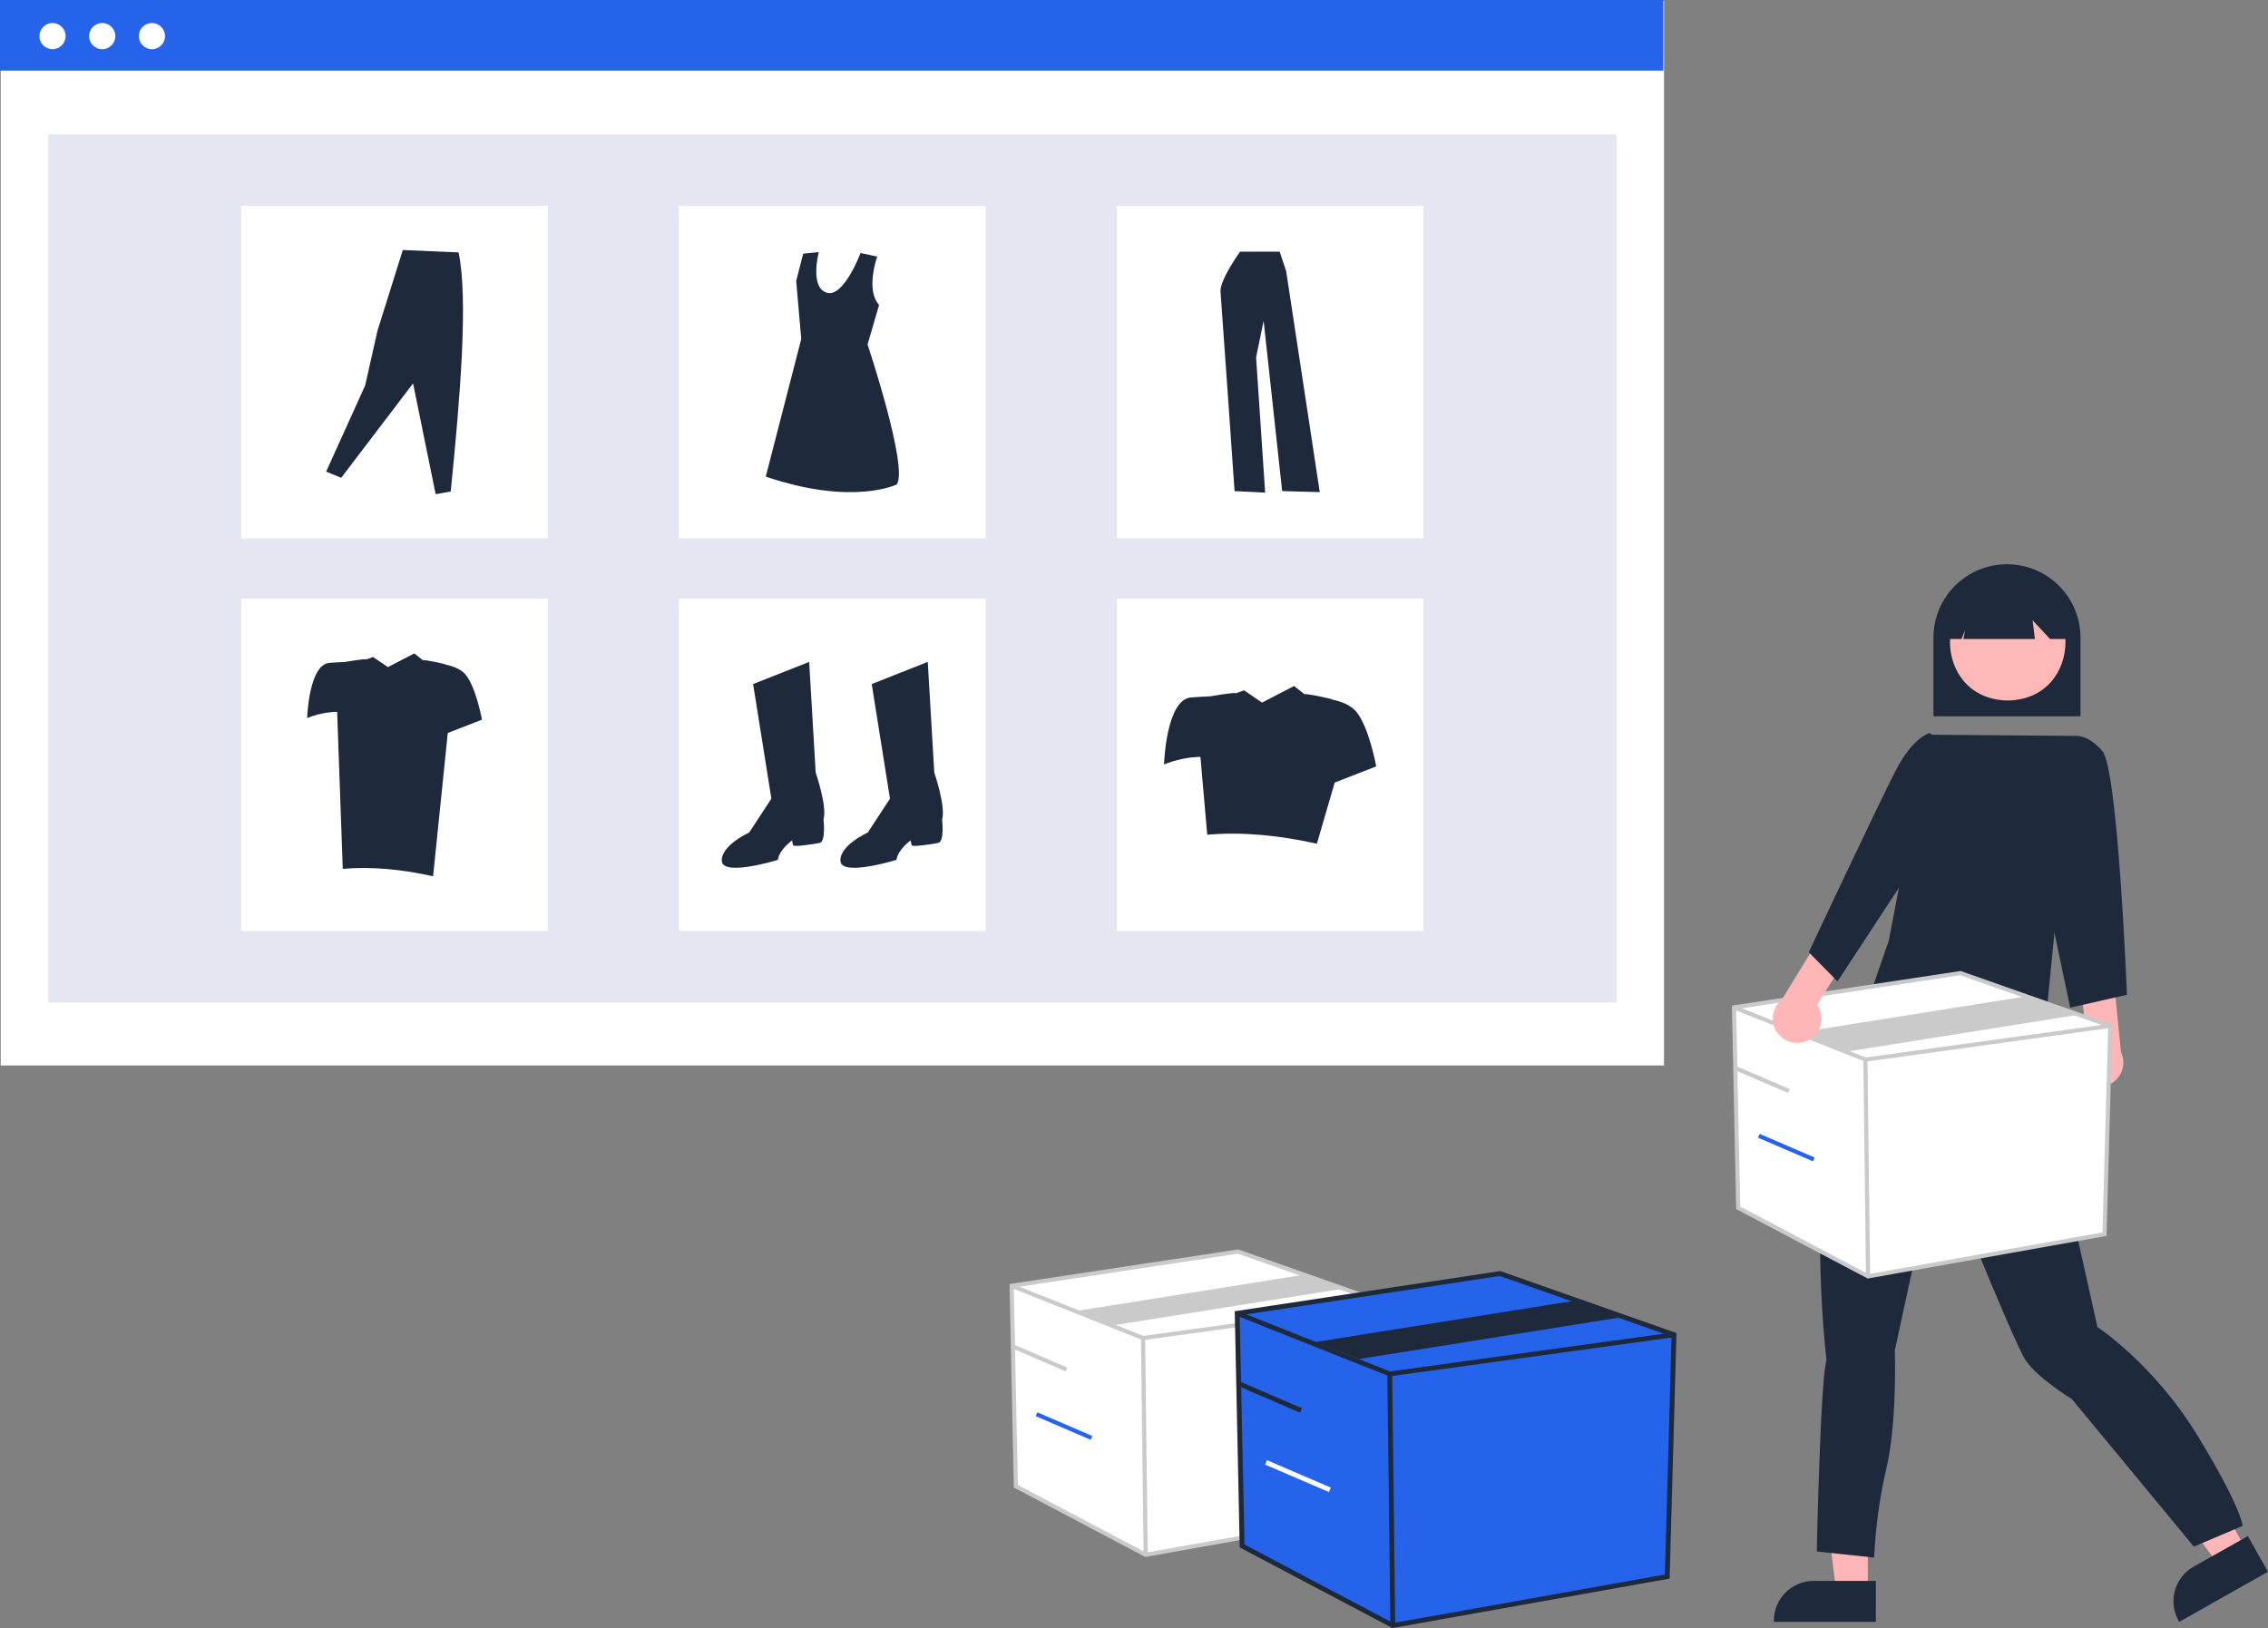 <svg width="649" height="466" viewBox="0 0 649 466" fill="none" xmlns="http://www.w3.org/2000/svg">
<rect x="0" y="0" width="649" height="466" fill="#808080" stroke="none"/>
<g clip-path="url(#clip0_331_1015)">
<path d="M476.161 0.27H0.203V304.974H476.161V0.27Z" fill="white"/>
<path d="M462.551 38.486H13.813V286.947H462.551V38.486Z" fill="#E4E6F2"/>
<path d="M475.958 0H0V20.212H475.958V0Z" fill="#2563EB"/>
<path d="M15.027 14.081C17.097 14.081 18.775 12.404 18.775 10.334C18.775 8.265 17.097 6.588 15.027 6.588C12.957 6.588 11.279 8.265 11.279 10.334C11.279 12.404 12.957 14.081 15.027 14.081Z" fill="white"/>
<path d="M29.252 14.081C31.322 14.081 33 12.404 33 10.334C33 8.265 31.322 6.588 29.252 6.588C27.182 6.588 25.504 8.265 25.504 10.334C25.504 12.404 27.182 14.081 29.252 14.081Z" fill="white"/>
<path d="M43.477 14.081C45.547 14.081 47.225 12.404 47.225 10.334C47.225 8.265 45.547 6.588 43.477 6.588C41.407 6.588 39.729 8.265 39.729 10.334C39.729 12.404 41.407 14.081 43.477 14.081Z" fill="white"/>
<path d="M156.791 58.923H69.025V154.104H156.791V58.923Z" fill="white"/>
<path d="M282.065 58.923H194.298V154.104H282.065V58.923Z" fill="white"/>
<path d="M407.337 58.923H319.57V154.104H407.337V58.923Z" fill="white"/>
<path d="M156.791 171.333H69.025V266.514H156.791V171.333Z" fill="white"/>
<path d="M282.065 171.333H194.298V266.514H282.065V171.333Z" fill="white"/>
<path d="M407.337 171.333H319.57V266.514H407.337V171.333Z" fill="white"/>
<path d="M215.511 195.795L231.547 189.457L233.412 221.144C233.412 221.144 236.768 230.836 235.65 234.564C235.65 234.564 236.395 240.901 234.53 241.274C232.666 241.647 227.443 242.393 227.074 242.019C226.705 241.646 226.701 240.528 226.701 240.528C226.701 240.528 222.972 243.137 222.599 246.119C222.599 246.119 206.936 250.965 206.563 246.492C206.19 242.019 214.394 238.29 214.394 238.29L220.734 228.598L215.511 195.795Z" fill="#1E293B"/>
<path d="M249.449 195.795L265.483 189.457L267.348 221.144C267.348 221.144 270.704 230.836 269.585 234.564C269.585 234.564 270.331 240.901 268.466 241.274C266.601 241.647 261.379 242.393 261.01 242.019C260.641 241.646 260.637 240.528 260.637 240.528C260.637 240.528 256.908 243.137 256.535 246.119C256.535 246.119 240.872 250.965 240.499 246.492C240.126 242.019 248.33 238.29 248.33 238.29L254.67 228.598L249.449 195.795Z" fill="#1E293B"/>
<path d="M251.016 73.433C251.016 73.433 247.601 82.97 251.558 87.271L248.259 98.601C248.259 98.601 259.978 133.743 256.63 138.652C256.63 138.652 244.13 144.899 219.128 136.42L229.284 97.038L227.833 80.415L229.842 72.606L234.306 72.163C234.306 72.163 231.627 82.204 236.538 83.766C241.449 85.328 246.239 72.414 246.239 72.414L251.016 73.433Z" fill="#1E293B"/>
<path d="M93.328 134.997L97.637 136.759L118.203 109.741L124.666 141.458L128.975 140.675C131.739 113.33 133.995 85.439 131.228 72.248L115.265 71.562L108.018 94.668L104.493 110.331L93.328 134.997Z" fill="#1E293B"/>
<path d="M354.853 72.032C354.853 72.032 348.972 80.204 349.259 83.502C349.546 86.8 353.275 140.565 353.275 140.565L362.025 140.995L359.441 102.284L361.592 91.818L366.899 140.565L377.657 140.852L368.047 77.624L366.182 72.033L354.853 72.032Z" fill="#1E293B"/>
<path d="M388.09 203.686C386.528 201.813 383.844 200.801 381.267 200.253C381.341 200.019 373.428 198.385 373.294 198.721L370.311 196.346L361.144 201.103L355.994 197.598L353.601 198.447C353.698 198.025 346.174 199.328 346.174 199.328C344.736 199.379 342.9 199.469 340.845 199.627C333.648 200.181 333.094 218.814 333.094 218.814C336.405 217.46 339.936 216.721 343.512 216.633L345.457 238.919C355.463 238.062 365.956 239.059 376.832 241.502L381.933 223.983L393.81 219.366C393.81 219.366 391.781 208.113 388.09 203.686Z" fill="#1E293B"/>
<path d="M133.208 193.074C131.921 191.531 129.71 190.696 127.586 190.245C127.649 190.052 121.127 188.706 121.016 188.983L118.557 187.026L111.006 190.946L106.762 188.059L104.791 188.758C104.871 188.411 98.671 189.484 98.671 189.484C97.49 189.527 95.973 189.6 94.281 189.731C88.35 190.187 87.894 205.538 87.894 205.538C90.623 204.423 93.532 203.814 96.479 203.742L98.082 248.693C106.326 247.986 114.972 248.808 123.931 250.821L128.133 209.799L137.92 205.994C137.92 205.994 136.248 196.723 133.208 193.074Z" fill="#1E293B"/>
<path d="M553.27 205.039H595.349V182.531C595.349 176.954 593.132 171.604 589.186 167.66C585.241 163.716 579.889 161.5 574.309 161.5C568.729 161.5 563.378 163.716 559.432 167.66C555.486 171.604 553.27 176.954 553.27 182.531V205.039Z" fill="#1E293B"/>
<path d="M534.485 455.455H525.435L521.129 420.557H534.487L534.485 455.455Z" fill="#FFB6B6"/>
<path d="M536.793 452.501H518.969C515.957 452.501 513.068 453.697 510.938 455.826C508.808 457.956 507.611 460.843 507.61 463.854V464.223H536.793V452.501Z" fill="#1E293B"/>
<path d="M642.676 443.382L634.795 447.83L613.882 419.558L625.515 412.994L642.676 443.382Z" fill="#FFB6B6"/>
<path d="M643.234 439.675L627.712 448.431C625.089 449.912 623.162 452.373 622.354 455.274C621.546 458.176 621.924 461.278 623.405 463.901L623.587 464.222L649 449.881L643.234 439.675Z" fill="#1E293B"/>
<path d="M584.833 298.516L585.531 302.006C585.531 302.006 587.626 304.1 586.579 305.148C585.531 306.195 585.88 311.082 585.88 311.082C586.466 319.994 598.115 370.07 600.198 379.85C600.198 379.85 616.262 390.323 628.834 410.918C641.405 431.513 641.753 436.75 641.753 436.75L627.787 442.685L592.868 400.446C592.868 400.446 583.09 394.512 579.598 389.276C576.105 384.04 554.451 329.932 554.451 329.932L542.226 386.483C542.226 386.483 542.924 407.078 539.781 420.344C537.849 428.715 536.68 437.244 536.289 445.826L519.876 444.081C519.876 444.081 520.924 394.512 522.67 389.275C522.67 389.275 515.336 328.885 530.003 304.799L541.824 273.298L553.401 268.844L584.833 298.516Z" fill="#1E293B"/>
<path d="M574.526 167.002C552.492 167.378 552.496 200.141 574.526 200.513C596.559 200.137 596.556 167.375 574.526 167.002Z" fill="#FFB8B8"/>
<path d="M557.568 182.888H561.313L562.333 180.339L561.823 182.888H582.305L581.641 177.555L586.619 182.888H591.585V179.998C591.587 177.766 591.149 175.555 590.295 173.491C589.442 171.428 588.191 169.553 586.613 167.973C585.034 166.393 583.16 165.14 581.098 164.284C579.035 163.428 576.824 162.987 574.59 162.985C572.357 162.984 570.145 163.422 568.081 164.275C566.017 165.128 564.141 166.379 562.56 167.956C560.98 169.534 559.726 171.407 558.87 173.469C558.014 175.531 557.572 177.742 557.571 179.974V179.998L557.568 182.888Z" fill="#1E293B"/>
<path d="M551.805 210.297L593.441 210.634L584.644 299.864C584.644 299.864 535.951 297.295 535.921 282.438L540.482 269.236L551.805 210.297Z" fill="#1E293B"/>
<path d="M595.231 308.49C594.591 307.707 594.13 306.792 593.882 305.812C593.634 304.831 593.604 303.808 593.794 302.814C593.984 301.821 594.389 300.881 594.982 300.061C595.575 299.241 596.34 298.561 597.224 298.069L595.414 282.36L604.696 278.933L606.94 301.153C607.664 302.692 607.799 304.443 607.32 306.074C606.841 307.706 605.78 309.106 604.339 310.009C602.897 310.913 601.175 311.257 599.496 310.977C597.818 310.697 596.301 309.812 595.231 308.49Z" fill="#FFB6B6"/>
<path d="M587.966 218.321L593.445 210.667C593.445 210.667 597.194 209.835 601.624 215C606.053 220.166 608.637 284.736 608.637 284.736L592.396 288.426L582.799 242.673L587.966 218.321Z" fill="#1E293B"/>
<path d="M496.193 288.343L497.401 345.709L534.552 365.335L602.21 353.257L603.872 293.627L560.981 278.53L496.193 288.343Z" fill="white"/>
<path d="M534.455 365.954L496.815 346.07L495.588 287.835L561.039 277.922L561.178 277.971L604.477 293.211L602.79 353.756L534.455 365.954ZM497.986 345.347L534.649 364.714L601.631 352.758L603.266 294.043L560.924 279.139L496.797 288.851L497.986 345.347Z" fill="#CACACA"/>
<path d="M533.723 303.897L533.578 303.839L495.974 288.894L496.411 287.792L533.871 302.679L603.79 293.04L603.953 294.214L533.723 303.897Z" fill="#CACACA"/>
<path d="M534.391 303.281L533.204 303.296L533.959 365.342L535.146 365.327L534.391 303.281Z" fill="#CACACA"/>
<path d="M528.971 300.927L515.416 295.434L580.672 285.04L594.227 290.533L528.971 300.927Z" fill="#CACACA"/>
<path d="M496.427 304.984L495.958 306.073L511.68 312.84L512.149 311.75L496.427 304.984Z" fill="#CACACA"/>
<path d="M503.546 324.554L503.077 325.644L518.799 332.41L519.268 331.321L503.546 324.554Z" fill="#2563EB"/>
<path d="M289.487 368.042L290.695 425.407L327.847 445.033L395.504 432.956L397.166 373.325L354.275 358.229L289.487 368.042Z" fill="white"/>
<path d="M327.75 445.652L290.109 425.768L288.883 367.533L354.333 357.62L354.473 357.669L397.771 372.909L396.084 433.454L327.75 445.652ZM291.281 425.046L327.943 444.413L394.925 432.456L396.561 373.741L354.218 358.837L290.091 368.549L291.281 425.046Z" fill="#CACACA"/>
<path d="M327.018 383.595L326.872 383.538L289.268 368.592L289.706 367.49L327.165 382.378L397.085 372.738L397.247 373.913L327.018 383.595Z" fill="#CACACA"/>
<path d="M327.685 382.979L326.499 382.993L327.254 445.039L328.44 445.025L327.685 382.979Z" fill="#CACACA"/>
<path d="M318.982 379.275L308.71 375.132L373.966 364.738L384.237 368.881L318.982 379.275Z" fill="#CACACA"/>
<path d="M289.722 384.682L289.252 385.771L304.974 392.538L305.443 391.448L289.722 384.682Z" fill="#CACACA"/>
<path d="M296.841 404.252L296.372 405.342L312.093 412.108L312.563 411.019L296.841 404.252Z" fill="#2563EB"/>
<path d="M354.03 375.907L355.432 442.499L398.559 465.281L477.099 451.262L479.028 382.04L429.239 364.516L354.03 375.907Z" fill="#2563EB"/>
<path d="M398.446 466L354.752 442.919L353.328 375.317L429.305 363.81L429.467 363.866L479.73 381.558L477.772 451.841L398.446 466ZM356.112 442.08L398.671 464.562L476.426 450.682L478.325 382.523L429.172 365.222L354.731 376.497L356.112 442.08Z" fill="#1E293B"/>
<path d="M397.596 393.962L397.428 393.895L353.775 376.546L354.284 375.267L397.768 392.548L478.933 381.358L479.121 382.722L397.596 393.962Z" fill="#1E293B"/>
<path d="M398.371 393.247L396.994 393.264L397.87 465.289L399.248 465.272L398.371 393.247Z" fill="#1E293B"/>
<path d="M388.967 388.979L376.344 384.138L452.096 372.072L464.719 376.912L388.967 388.979Z" fill="#1E293B"/>
<path d="M354.302 395.224L353.757 396.488L372.008 404.343L372.552 403.078L354.302 395.224Z" fill="#1E293B"/>
<path d="M362.566 417.942L362.021 419.207L380.272 427.062L380.817 425.797L362.566 417.942Z" fill="white"/>
<path d="M517.257 297.829C518.173 297.399 518.984 296.774 519.632 295.997C520.28 295.22 520.75 294.311 521.008 293.333C521.267 292.355 521.307 291.333 521.128 290.337C520.948 289.342 520.553 288.398 519.969 287.572L528.401 274.193L521.517 267.088L509.875 286.148C508.552 287.221 507.669 288.742 507.393 290.423C507.117 292.103 507.467 293.826 508.377 295.266C509.286 296.706 510.693 297.762 512.329 298.234C513.966 298.707 515.719 298.563 517.257 297.83V297.829Z" fill="#FFB6B6"/>
<path d="M558.203 213.814L552.162 209.835C552.162 209.835 547.5 210.88 542.542 220.413C537.584 229.945 517.59 272.565 517.59 272.565L525.809 280.903L547.734 247.468L558.203 213.814Z" fill="#1E293B"/>
</g>
<defs>
<clipPath id="clip0_331_1015">
<rect width="649" height="466" fill="white"/>
</clipPath>
</defs>
</svg>
